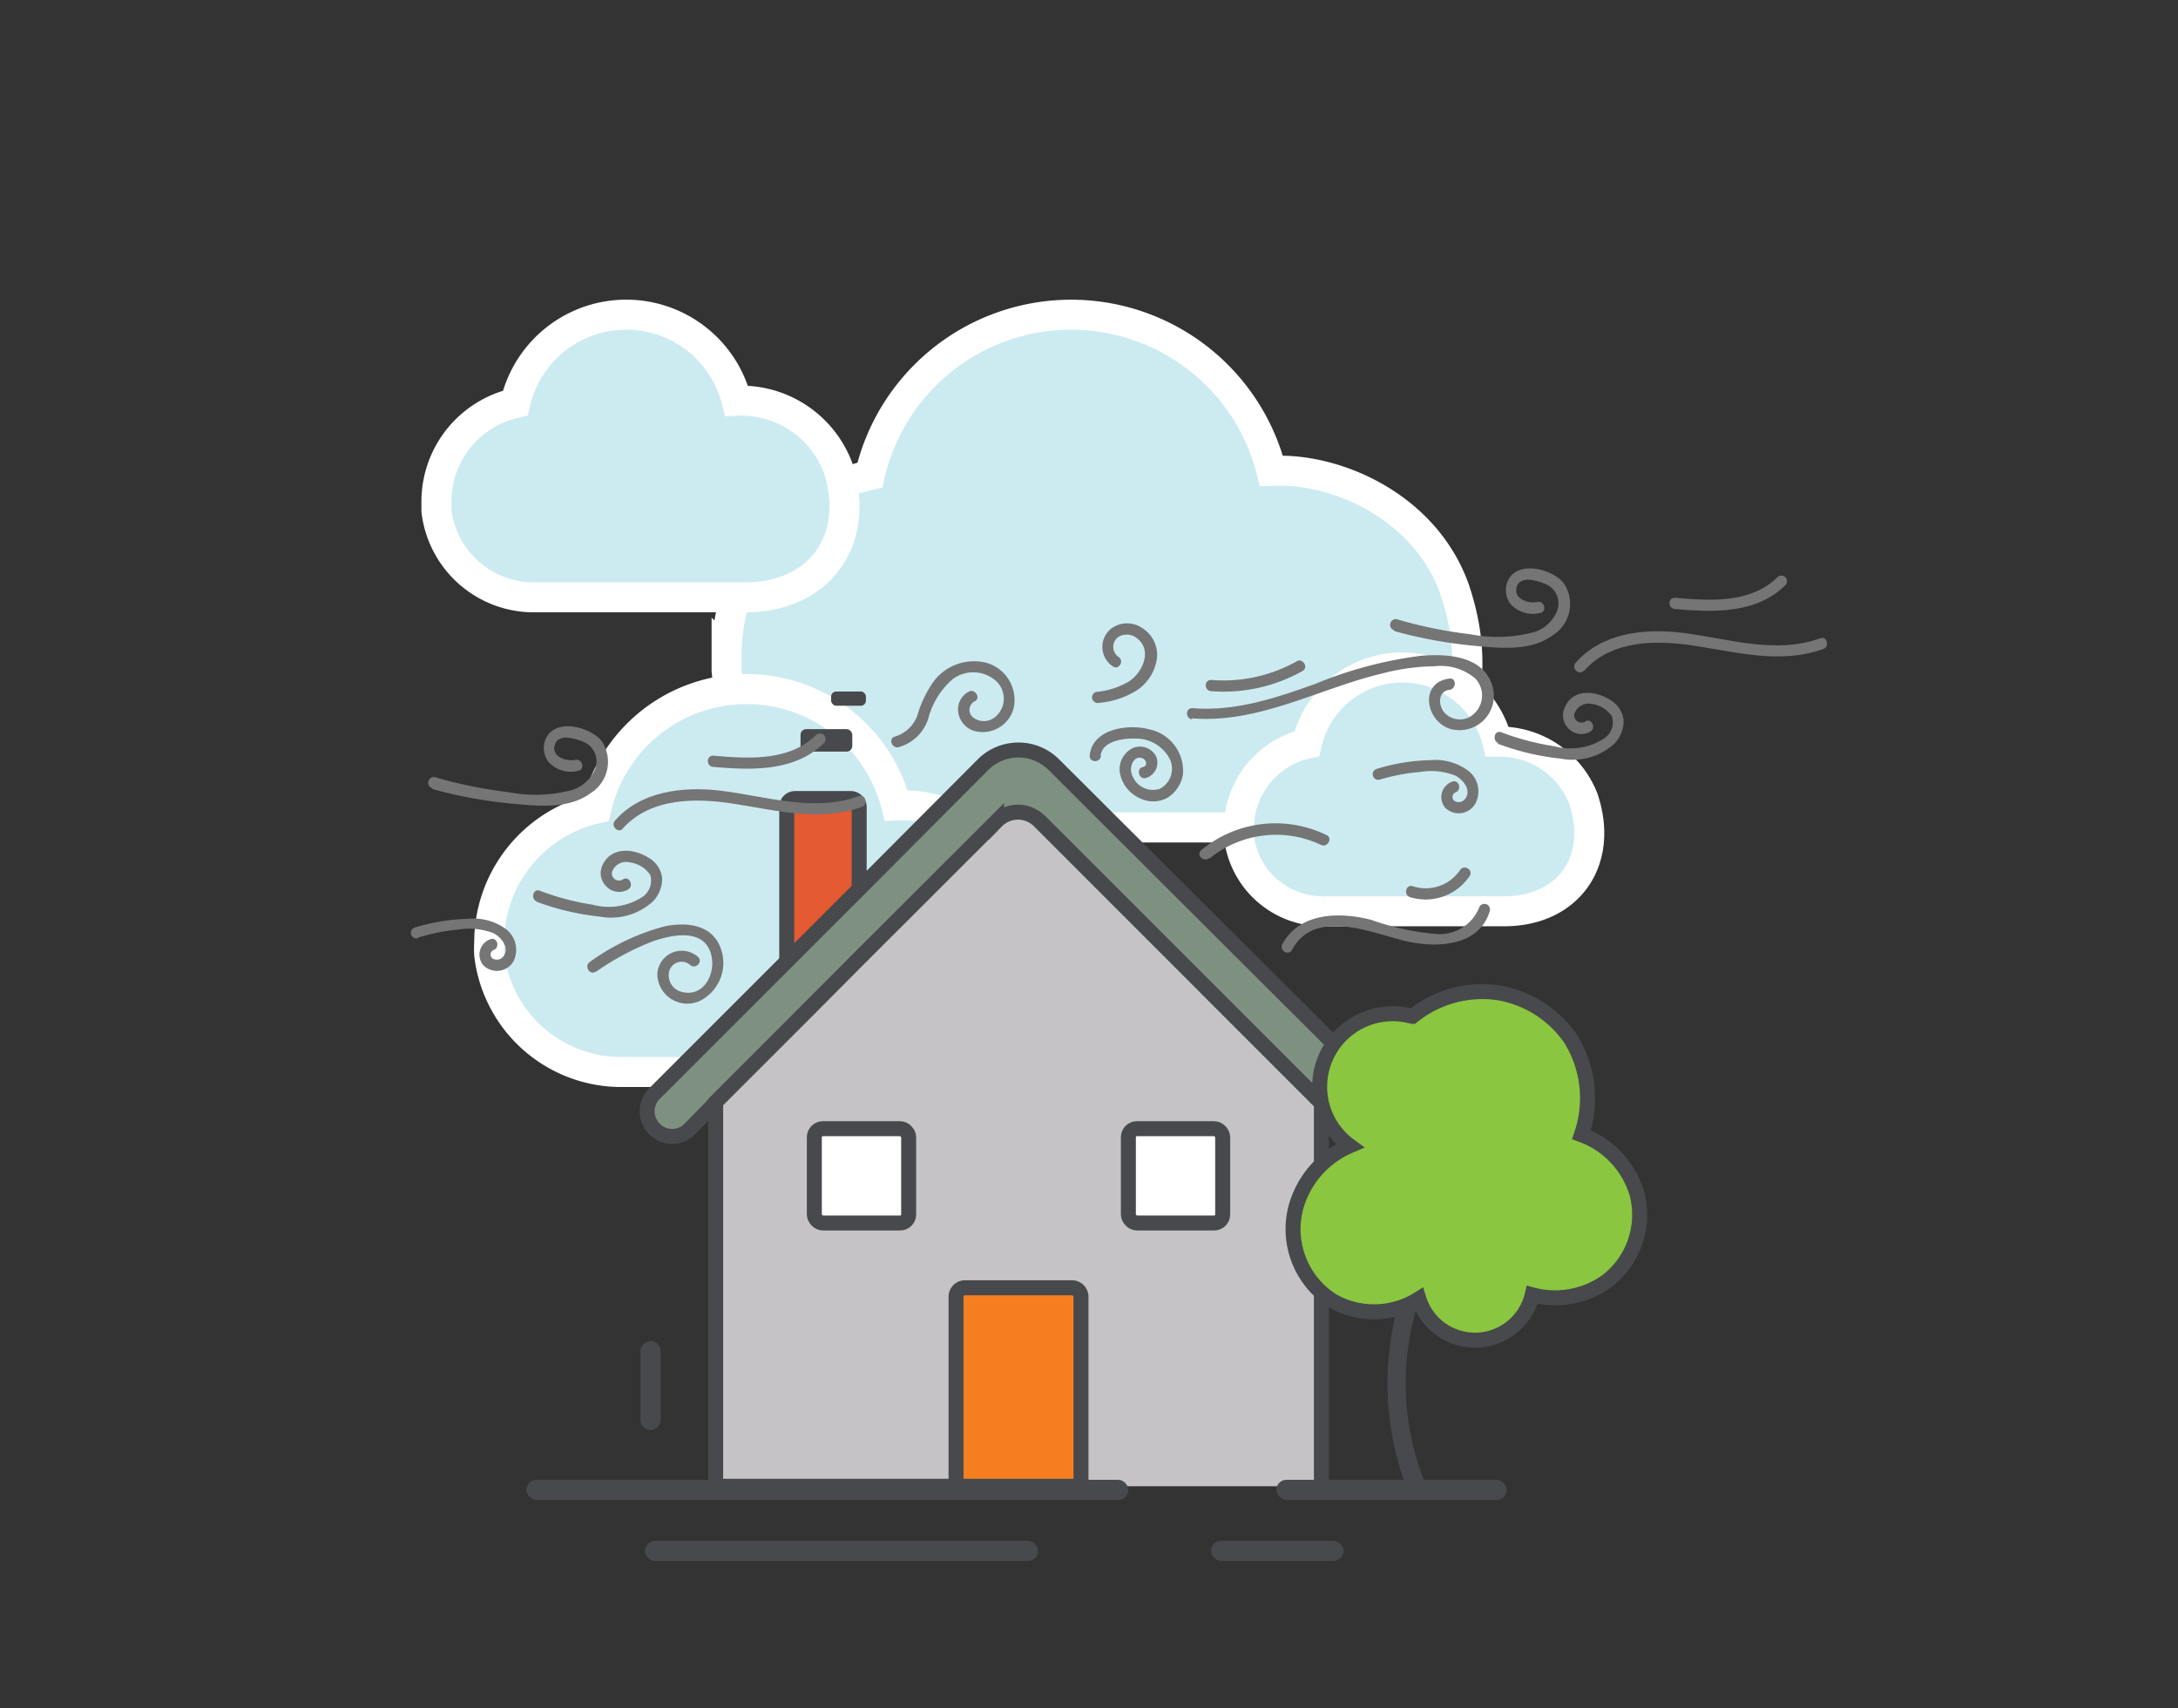 <svg xmlns="http://www.w3.org/2000/svg" viewBox="0 0 145.23 113.94"><rect x="0" y="0" width="145.23" height="113.94" fill="#333333" stroke="none"/><defs><style>.cls-1,.cls-6{fill:none;}.cls-2{fill:#ccebf1;stroke:#fff;stroke-width:2px;}.cls-10,.cls-2,.cls-3,.cls-4,.cls-6,.cls-7,.cls-8{stroke-miterlimit:10;}.cls-3{fill:#e45a33;}.cls-10,.cls-3,.cls-4,.cls-6,.cls-7,.cls-8{stroke:#47494c;}.cls-4{fill:#7e9180;}.cls-5{fill:#c5c3c6;}.cls-7{fill:#f57f20;}.cls-8{fill:#fff;}.cls-9{fill:#47494c;}.cls-10{fill:#8ac640;}.cls-11{fill:#757576;}</style></defs><g id="Layer_2" data-name="Layer 2"><g id="Layer_1-2" data-name="Layer 1"><g id="wind"><rect class="cls-1" width="145.23" height="113.94"/><g id="wind-2" data-name="wind"><g id="cloud"><path class="cls-2" d="M97,39.32c0,.14.08.23.1.31,2.73,8.59-2.23,15.56-11.25,15.56H60.45c-6.05,0-11.44-4.44-12-10.46,0-.37,0-.74,0-1.12A12.23,12.23,0,0,1,58,31.69a13.77,13.77,0,0,1,26.78-.28h.07C88.93,31.17,95,33.68,97,39.32Z"/><path class="cls-2" d="M68.9,59.63c0,.11.06.18.08.24,2,6.42-1.68,11.63-8.41,11.63h-19a8.87,8.87,0,0,1-8.95-7.82,7.75,7.75,0,0,1,0-.84,9.15,9.15,0,0,1,7.14-8.91,10.29,10.29,0,0,1,20-.21h0C62.91,53.54,67.44,55.42,68.9,59.63Z"/><path class="cls-2" d="M55.84,31.09a.88.88,0,0,1,.06.17c1.5,4.73-1.23,8.58-6.2,8.58h-14a6.54,6.54,0,0,1-6.6-5.77c0-.2,0-.41,0-.62a6.74,6.74,0,0,1,5.26-6.57,7.59,7.59,0,0,1,14.76-.15h0A6.9,6.9,0,0,1,55.84,31.09Z"/><path class="cls-2" d="M105.57,53.25l.05.15c1.29,4.08-1.06,7.38-5.33,7.38h-12a5.62,5.62,0,0,1-5.68-5,4.58,4.58,0,0,1,0-.53,5.8,5.8,0,0,1,4.53-5.65,6.53,6.53,0,0,1,12.7-.14h0A6,6,0,0,1,105.57,53.25Z"/></g><g id="house"><path class="cls-3" d="M57.29,53.81v5.7l-4.83,4.58V53.81a.56.56,0,0,1,.58-.55H56.7A.57.57,0,0,1,57.29,53.81Z"/><path class="cls-4" d="M92.22,75.3h0a1.65,1.65,0,0,1-2.36,0l-1.72-1.72-2.72-2.72-16-16a2.06,2.06,0,0,0-2.94,0L57.24,64l-3.46,3.46L50.4,70.86l-2.65,2.65L46,75.3a1.65,1.65,0,0,1-2.36,0h0a1.67,1.67,0,0,1,0-2.36l8.81-8.81,4.83-4.83L65.55,51h0a3.34,3.34,0,0,1,4.72,0l22,21.95A1.65,1.65,0,0,1,92.22,75.3Z"/><path class="cls-5" d="M88.11,73.58V99.13H47.72V73.51l2.65-2.65,3.38-3.38L57.21,64l9.24-9.23a2,2,0,0,1,2.86,0L85.39,70.86Z"/><path class="cls-6" d="M71.38,99.13H47.72V73.51l2.65-2.65,3.38-3.38L57.21,64l9.24-9.23a2,2,0,0,1,2.86,0L85.39,70.86l2.72,2.72V99.13"/><path class="cls-7" d="M64.34,85.89h7.14a.6.6,0,0,1,.6.6V99.13a0,0,0,0,1,0,0H63.75a0,0,0,0,1,0,0V86.49A.6.6,0,0,1,64.34,85.89Z"/><rect class="cls-8" x="54.3" y="75.28" width="6.29" height="6.29" rx="0.57"/><rect class="cls-8" x="75.24" y="75.28" width="6.29" height="6.29" rx="0.57"/><rect class="cls-9" x="53.38" y="48.63" width="3.45" height="1.5" rx="0.38"/><rect class="cls-9" x="55.42" y="46.12" width="2.32" height="0.95" rx="0.34"/></g><g id="lower"><rect class="cls-9" x="35.1" y="98.7" width="40.14" height="1.34" rx="0.67"/><rect class="cls-9" x="85.11" y="98.7" width="15.35" height="1.34" rx="0.67"/><rect class="cls-9" x="80.76" y="102.77" width="8.83" height="1.34" rx="0.67"/><rect class="cls-9" x="43.01" y="102.77" width="26.21" height="1.34" rx="0.67"/><rect class="cls-9" x="40.41" y="91.73" width="5.94" height="1.34" rx="0.67" transform="translate(135.78 49.03) rotate(90)"/></g><g id="tree"><path class="cls-9" d="M93.6,98.7a19.68,19.68,0,0,1,0-12.86h1.34a17.69,17.69,0,0,0,0,12.86Z"/><path class="cls-10" d="M94.18,67.79a7.42,7.42,0,0,1,5.7-1.58,7.32,7.32,0,0,1,4.84,3.06,7.51,7.51,0,0,1,.73,6.41,6,6,0,0,1,3.72,4,5.59,5.59,0,0,1-2,5.75,5.9,5.9,0,0,1-5,.93,3.92,3.92,0,0,1-7.56.27,5.6,5.6,0,0,1-5.81.1,5.67,5.67,0,0,1-2.4-6.16A6.29,6.29,0,0,1,90,76.42a4.87,4.87,0,0,1,4.17-8.63Z"/></g><path class="cls-11" d="M28.85,52.63a30.49,30.49,0,0,0,5.61,1c1.62.15,3.52.3,4.91-.72a2.47,2.47,0,0,0,.73-3.51c-.73-.86-2.73-1.44-3.54-.41a1.52,1.52,0,0,0,0,1.81,2,2,0,0,0,2,.61c.47-.1.27-.83-.2-.73-.63.13-1.67-.23-1.34-1.07.26-.68,1.32-.36,1.81-.16a1.41,1.41,0,0,1,.86,1.82,2.49,2.49,0,0,1-1.5,1.41,9.5,9.5,0,0,1-4.31.15,29.09,29.09,0,0,1-4.88-1,.38.38,0,0,0-.2.73Z"/><path class="cls-11" d="M35.75,60.13a16.93,16.93,0,0,0,4.21,1,4.15,4.15,0,0,0,3.57-1,2.18,2.18,0,0,0,.62-1.6,1.8,1.8,0,0,0-.9-1.32c-1-.64-2.48-.74-3.06.46a1.24,1.24,0,0,0,.29,1.5,1.18,1.18,0,0,0,1.43.14c.39-.28,0-.93-.38-.65a.48.48,0,0,1-.72-.51A1,1,0,0,1,42,57.52a1.94,1.94,0,0,1,1.36.84,1.32,1.32,0,0,1-.49,1.44,4.12,4.12,0,0,1-3.36.54A17.16,17.16,0,0,1,36,59.41c-.45-.18-.65.55-.2.72Z"/><path class="cls-11" d="M41.49,55.3c1.9-2.15,5-2.09,7.58-1.67,2.77.44,5.64,1.18,8.39.19.45-.16.25-.89-.2-.72-3,1.1-6.19,0-9.25-.37-2.5-.29-5.3.05-7,2-.32.36.21.89.53.53Z"/><path class="cls-11" d="M47.56,51.15c2.55.22,5.46.34,7.42-1.63a.38.38,0,0,0-.53-.53c-1.8,1.81-4.56,1.61-6.89,1.41-.48,0-.48.71,0,.75Z"/><path class="cls-11" d="M27.87,62.54A12.72,12.72,0,0,1,30.54,62a4.53,4.53,0,0,1,2.34.23c.54.26,1.14,1,.67,1.58a.55.55,0,0,1-.72.11.33.33,0,0,1,.07-.55c.46-.16.27-.88-.19-.73a1.09,1.09,0,0,0-.47,1.75,1.28,1.28,0,0,0,2-.27A1.75,1.75,0,0,0,33.78,62a3.67,3.67,0,0,0-2.55-.72,13.45,13.45,0,0,0-3.56.58.37.37,0,0,0,.2.72Z"/><path class="cls-11" d="M79.46,47.91c4.5.37,8.5-2,12.74-3a14.18,14.18,0,0,1,3.43-.47,3.57,3.57,0,0,1,2.74.81,1.65,1.65,0,0,1-.45,2.61,1.41,1.41,0,0,1-1.54-.26c-.47-.44-.56-1.49.27-1.59.47-.06.48-.81,0-.75-2,.24-1.62,2.78,0,3.34a2.29,2.29,0,0,0,2.86-2.86c-.6-2-3-2.15-4.77-2a27.28,27.28,0,0,0-7,1.86c-2.65.95-5.38,1.87-8.23,1.63-.48,0-.48.71,0,.75Z"/><path class="cls-11" d="M93,42.1a30.75,30.75,0,0,0,5.62,1c1.62.15,3.51.3,4.9-.72a2.46,2.46,0,0,0,.73-3.51c-.72-.86-2.72-1.44-3.54-.41a1.53,1.53,0,0,0,0,1.81,2,2,0,0,0,2,.61c.47-.1.27-.83-.2-.73-.63.13-1.67-.23-1.35-1.07.27-.68,1.32-.36,1.81-.16a1.4,1.4,0,0,1,.86,1.82,2.44,2.44,0,0,1-1.5,1.41,9.45,9.45,0,0,1-4.3.15,29,29,0,0,1-4.89-1,.38.38,0,0,0-.2.73Z"/><path class="cls-11" d="M99.86,49.6a17,17,0,0,0,4.22,1,4.15,4.15,0,0,0,3.57-1,2.18,2.18,0,0,0,.61-1.6,1.8,1.8,0,0,0-.9-1.32c-1-.64-2.47-.74-3,.46a1.24,1.24,0,0,0,.28,1.5,1.18,1.18,0,0,0,1.43.14c.39-.28,0-.93-.38-.65a.48.48,0,0,1-.71-.51,1,1,0,0,1,1.16-.67,1.92,1.92,0,0,1,1.35.84,1.31,1.31,0,0,1-.49,1.44,4.12,4.12,0,0,1-3.36.54,17.16,17.16,0,0,1-3.53-.93c-.45-.18-.64.55-.2.72Z"/><path class="cls-11" d="M105.6,44.77c1.9-2.16,5-2.09,7.58-1.67,2.78.44,5.65,1.18,8.39.19.45-.16.26-.89-.2-.72-3,1.1-6.18,0-9.24-.37-2.5-.29-5.3,0-7.06,2-.32.36.21.89.53.53Z"/><path class="cls-11" d="M111.68,40.62c2.55.22,5.46.34,7.41-1.63a.38.38,0,0,0-.53-.53c-1.8,1.81-4.55,1.61-6.88,1.41-.48,0-.48.71,0,.75Z"/><path class="cls-11" d="M92,52a12.94,12.94,0,0,1,2.68-.51,4.44,4.44,0,0,1,2.34.23c.54.26,1.14,1,.66,1.58a.53.53,0,0,1-.72.1.33.33,0,0,1,.08-.54c.46-.16.26-.88-.2-.73a1.1,1.1,0,0,0-.47,1.75,1.28,1.28,0,0,0,2-.27,1.74,1.74,0,0,0-.45-2.19,3.67,3.67,0,0,0-2.55-.72,13,13,0,0,0-3.56.58A.37.37,0,0,0,92,52Z"/><path class="cls-11" d="M73.35,46.87A5.54,5.54,0,0,0,75.87,46a3.07,3.07,0,0,0,1.28-2.12,2.11,2.11,0,0,0-1-2,1.77,1.77,0,0,0-2.11.09,1.56,1.56,0,0,0,.17,2.48c.4.27.78-.38.37-.64a.81.81,0,0,1,0-1.33,1.07,1.07,0,0,1,1.27.12c1,.81.32,2.27-.57,2.85a5.27,5.27,0,0,1-2.19.7.38.38,0,0,0-.26.47.4.4,0,0,0,.46.26Z"/><path class="cls-11" d="M86.16,63.34c1.52-2.79,5.26-1.13,7.54-.58,2,.48,4.93.41,5.64-2a.37.37,0,0,0-.72-.2,2.83,2.83,0,0,1-2.87,1.73,16.94,16.94,0,0,1-4.32-.94c-2.08-.53-4.75-.52-5.92,1.62-.23.43.41.81.65.38Z"/><path class="cls-11" d="M94,59.83a3.53,3.53,0,0,0,4-1.41c.26-.41-.39-.79-.65-.38a2.76,2.76,0,0,1-3.14,1.07c-.45-.16-.65.57-.2.72Z"/><path class="cls-11" d="M80.63,57.28a7,7,0,0,1,7.45-.93c.43.21.81-.44.38-.65a7.76,7.76,0,0,0-8.36,1c-.37.31.16.84.53.53Z"/><path class="cls-11" d="M59.9,49.84a2.88,2.88,0,0,0,2-1.92,5.17,5.17,0,0,1,1.66-2.65,2.3,2.3,0,0,1,2.79.09,1.6,1.6,0,0,1,0,2.47,1.19,1.19,0,0,1-1.4.07A.65.65,0,0,1,65,46.77c.43-.21,0-.85-.38-.65a1.33,1.33,0,0,0-.73,1.33,1.53,1.53,0,0,0,1,1.28,2.13,2.13,0,0,0,2.72-1.59,2.58,2.58,0,0,0-1.86-2.94,3.37,3.37,0,0,0-3.45,1.19,7.62,7.62,0,0,0-1.06,2.09,2.28,2.28,0,0,1-1.54,1.64c-.47.08-.27.8.2.72Z"/><path class="cls-11" d="M80.76,46.1a10.75,10.75,0,0,0,6.1-1.35c.42-.24,0-.88-.38-.65a10,10,0,0,1-5.72,1.25c-.48,0-.48.71,0,.75Z"/><path class="cls-11" d="M73.39,50.41c.1-1,1.56-1.18,2.33-1.15A2.55,2.55,0,0,1,78,50.62a1.51,1.51,0,0,1-.68,2,1.49,1.49,0,0,1-1.9-1.19c-.05-.4.2-1,.69-.88.33.07.47.54.07.62s-.27.82.2.73a1.07,1.07,0,0,0,.72-1.43,1.22,1.22,0,0,0-1.58-.57,1.57,1.57,0,0,0-.82,1.77A2.31,2.31,0,0,0,76,53.24a2,2,0,0,0,1.88-.05,2.29,2.29,0,0,0,1-1.54,2.83,2.83,0,0,0-2.22-3c-1.41-.39-3.84-.06-4,1.76,0,.48.71.47.75,0Z"/><path class="cls-11" d="M39.75,64.81a17.73,17.73,0,0,1,3.84-2.05c1.11-.37,3-.8,3.67.49s-.16,3.29-1.74,2.92a1.14,1.14,0,0,1-.9-1.38.86.86,0,0,1,1.4-.43c.35.32.88-.21.53-.53A1.63,1.63,0,0,0,43.83,65a2,2,0,0,0,2.83,1.76A2.83,2.83,0,0,0,48,63.1c-.63-1.47-2.28-1.6-3.67-1.32a15.15,15.15,0,0,0-5,2.38c-.4.26,0,.91.38.65Z"/></g></g></g></g></svg>